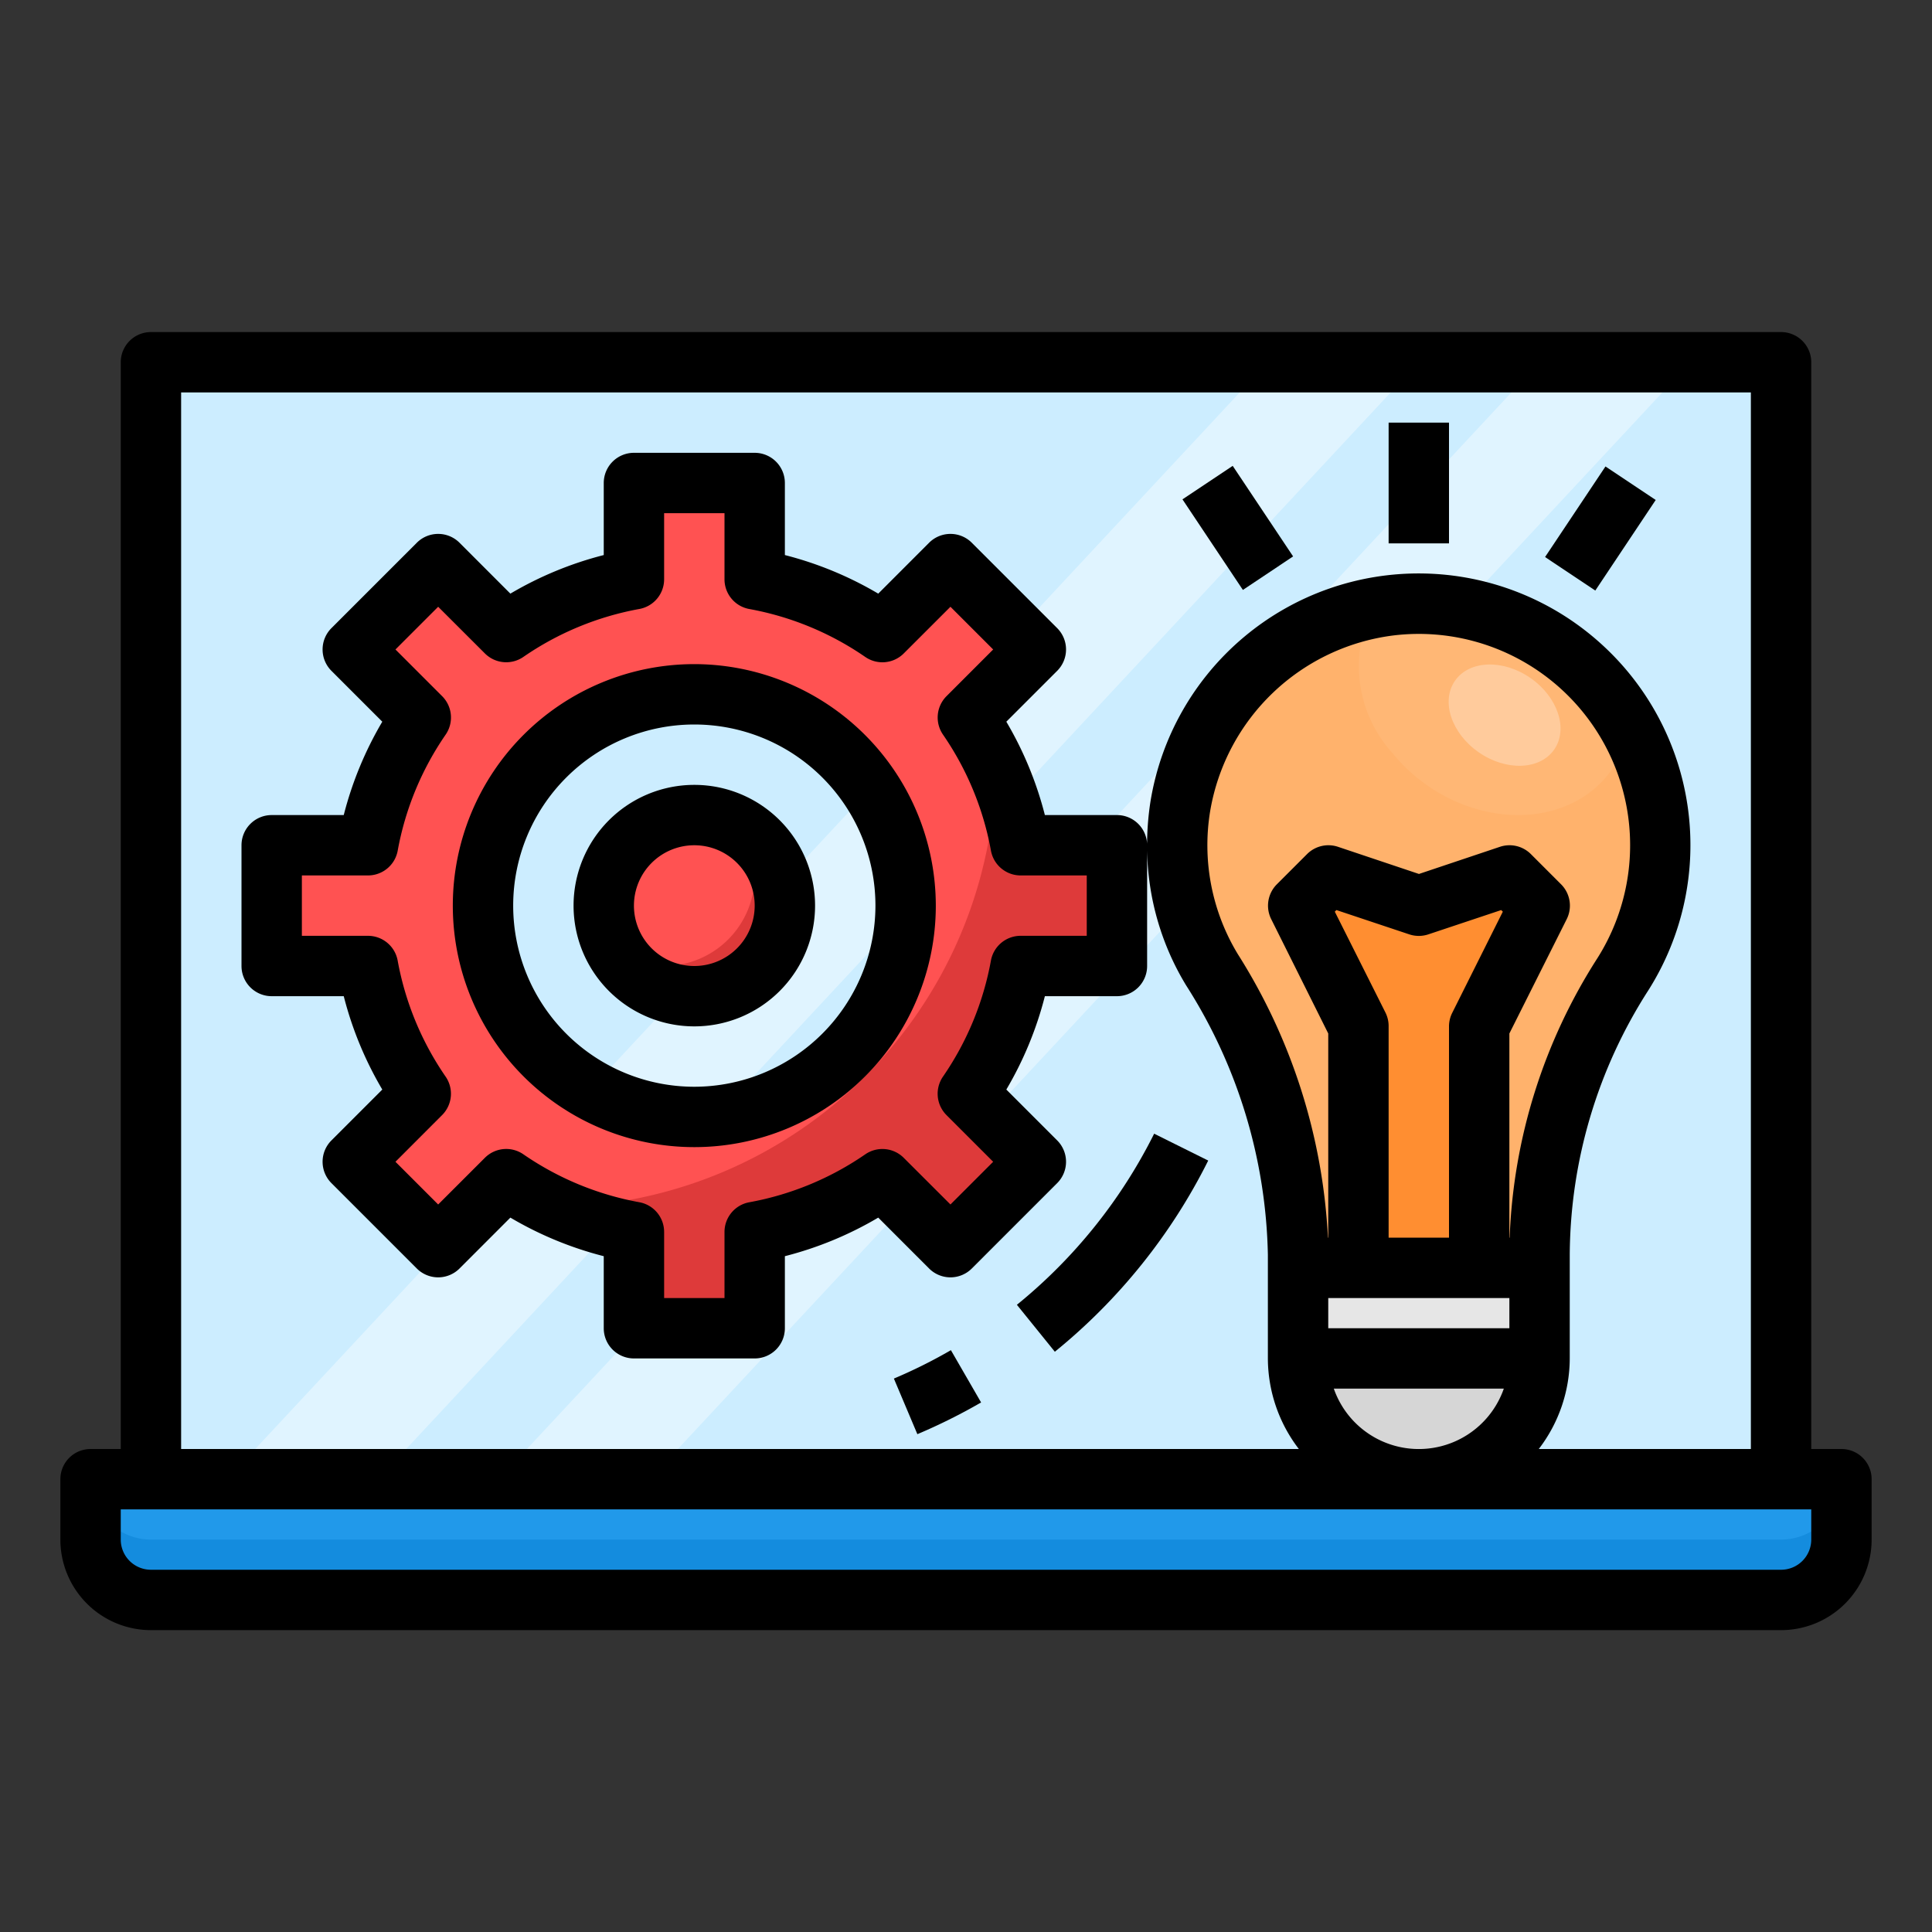 <svg id="Layer_1" height="512" viewBox="0 0 64 64" width="512" xmlns="http://www.w3.org/2000/svg" data-name="Layer 1"><rect x="0" y="0" width="64" height="64" fill="#333333" stroke="none"/><path d="m5 12v37h54v-37z" fill="#ccedff"/><path d="m7.523 49h5l34.477-37h-5z" fill="#fff" opacity=".4"/><path d="m16.523 49h5l34.477-37h-5z" fill="#fff" opacity=".4"/><path d="m5 53h54a2 2 0 0 0 2-2v-2h-58v2a2 2 0 0 0 2 2z" fill="#2199ea"/><path d="m59 51h-54a2 2 0 0 1 -2-2v2a2 2 0 0 0 2 2h54a2 2 0 0 0 2-2v-2a2 2 0 0 1 -2 2z" fill="#148cde"/><path d="m43 42h8v3h-8z" fill="#e6e6e6"/><path d="m47 49a4 4 0 0 0 4-4h-8a4 4 0 0 0 4 4z" fill="#d6d6d6"/><path d="m46.087 20.051a7.993 7.993 0 0 0 -5.938 12.075 18.287 18.287 0 0 1 2.851 9.44v.434h2v-8l-2-4 1-1 3 1 3-1 1 1-2 4v8h2v-.438a17.366 17.366 0 0 1 2.763-9.294 8 8 0 0 0 -7.676-12.217z" fill="#ffb26c"/><path d="m49 34 2-4-1-1-3 1-3-1-1 1 2 4v8h4z" fill="#ff8e31"/><path d="m33.81 32h3.19v-4h-3.19a10.927 10.927 0 0 0 -1.75-4.232l2.254-2.253-2.829-2.829-2.253 2.254a10.927 10.927 0 0 0 -4.232-1.75v-3.19h-4v3.19a10.927 10.927 0 0 0 -4.232 1.75l-2.253-2.254-2.829 2.829 2.254 2.253a10.927 10.927 0 0 0 -1.75 4.232h-3.19v4h3.19a10.927 10.927 0 0 0 1.75 4.232l-2.254 2.253 2.829 2.829 2.253-2.254a10.927 10.927 0 0 0 4.232 1.75v3.19h4v-3.19a10.927 10.927 0 0 0 4.232-1.75l2.253 2.254 2.829-2.829-2.254-2.253a10.927 10.927 0 0 0 1.75-4.232zm-10.81 5a7 7 0 1 1 7-7 7 7 0 0 1 -7 7z" fill="#ff5252"/><circle cx="23" cy="30" fill="#ff5252" r="3"/><path d="m46.087 20.051c-.218.024-.425.084-.637.126a4.292 4.292 0 0 0 .672 4.763c1.647 2.032 4.505 2.669 6.384 1.422a3.39 3.39 0 0 0 1.462-2.283 7.994 7.994 0 0 0 -7.881-4.028z" fill="#ffb775"/><ellipse cx="49.853" cy="23.679" fill="#ffcb9c" rx="1.5" ry="2" transform="matrix(.569 -.822 .822 .569 2.011 51.196)"/><path d="m32.988 25.431a14.8 14.8 0 0 1 -14.557 14.557 10.949 10.949 0 0 0 2.569.822v3.19h4v-3.19a10.927 10.927 0 0 0 4.232-1.75l2.253 2.254 2.829-2.829-2.254-2.253a10.927 10.927 0 0 0 1.75-4.232h3.19v-4h-3.19a10.949 10.949 0 0 0 -.822-2.569z" fill="#de3a3a"/><path d="m24.554 27.446a2.965 2.965 0 0 1 .446 1.554 3 3 0 0 1 -3 3 2.965 2.965 0 0 1 -1.554-.446 2.992 2.992 0 1 0 4.108-4.108z" fill="#de3a3a"/><path d="m61 48h-1v-36a1 1 0 0 0 -1-1h-54a1 1 0 0 0 -1 1v36h-1a1 1 0 0 0 -1 1v2a3 3 0 0 0 3 3h54a3 3 0 0 0 3-3v-2a1 1 0 0 0 -1-1zm-55-35h52v35h-7.026a4.948 4.948 0 0 0 1.026-3v-3.438a16.355 16.355 0 0 1 2.607-8.762 8.993 8.993 0 0 0 -1.607-11.507 9 9 0 0 0 -14.891 5.27 9.427 9.427 0 0 0 -.109 1.582v-.145a1 1 0 0 0 -1-1h-2.387a11.831 11.831 0 0 0 -1.277-3.093l1.685-1.685a1 1 0 0 0 0-1.414l-2.829-2.829a1 1 0 0 0 -1.414 0l-1.685 1.686a11.834 11.834 0 0 0 -3.093-1.278v-2.387a1 1 0 0 0 -1-1h-4a1 1 0 0 0 -1 1v2.387a11.834 11.834 0 0 0 -3.093 1.278l-1.685-1.686a1 1 0 0 0 -1.414 0l-2.829 2.829a1 1 0 0 0 0 1.414l1.685 1.685a11.831 11.831 0 0 0 -1.277 3.093h-2.387a1 1 0 0 0 -1 1v4a1 1 0 0 0 1 1h2.387a11.831 11.831 0 0 0 1.277 3.093l-1.685 1.685a1 1 0 0 0 0 1.414l2.829 2.829a1 1 0 0 0 1.414 0l1.685-1.686a11.834 11.834 0 0 0 3.093 1.278v2.387a1 1 0 0 0 1 1h4a1 1 0 0 0 1-1v-2.387a11.834 11.834 0 0 0 3.093-1.278l1.685 1.686a1 1 0 0 0 1.414 0l2.829-2.829a1 1 0 0 0 0-1.414l-1.685-1.685a11.831 11.831 0 0 0 1.277-3.093h2.387a1 1 0 0 0 1-1v-3.828a8.87 8.87 0 0 0 1.294 4.473 17.179 17.179 0 0 1 2.706 8.921v3.434a4.948 4.948 0 0 0 1.026 3h-37.026zm38.184 33h5.632a2.982 2.982 0 0 1 -5.632 0zm5.816-2h-6v-1h6zm-4.1-10.447-1.683-3.353.054-.053 2.413.805a1 1 0 0 0 .632 0l2.413-.805.054.053-1.678 3.356a1 1 0 0 0 -.105.444v7h-2v-7a1 1 0 0 0 -.1-.447zm4.1 7.447v-6.764l1.9-3.789a1 1 0 0 0 -.188-1.154l-1-1a1 1 0 0 0 -1.023-.242l-2.684.9-2.684-.9a1 1 0 0 0 -1.023.242l-1 1a1 1 0 0 0 -.188 1.154l1.89 3.789v6.764h-.01a19.365 19.365 0 0 0 -2.985-9.392 6.959 6.959 0 0 1 -.917-4.737 7.049 7.049 0 0 1 6.112-5.826 7 7 0 0 1 6.721 10.688 18.406 18.406 0 0 0 -2.912 9.267zm-18.646-4.061 1.546 1.546-1.415 1.415-1.547-1.545a1 1 0 0 0 -1.274-.117 9.881 9.881 0 0 1 -3.845 1.589 1 1 0 0 0 -.819.983v2.19h-2v-2.19a1 1 0 0 0 -.819-.984 9.881 9.881 0 0 1 -3.845-1.589 1 1 0 0 0 -1.274.117l-1.547 1.546-1.415-1.415 1.545-1.546a1 1 0 0 0 .117-1.274 9.892 9.892 0 0 1 -1.589-3.846 1 1 0 0 0 -.983-.819h-2.19v-2h2.19a1 1 0 0 0 .984-.819 9.892 9.892 0 0 1 1.589-3.846 1 1 0 0 0 -.117-1.274l-1.546-1.546 1.415-1.415 1.547 1.545a1 1 0 0 0 1.274.117 9.881 9.881 0 0 1 3.845-1.589 1 1 0 0 0 .819-.983v-2.19h2v2.19a1 1 0 0 0 .819.984 9.881 9.881 0 0 1 3.845 1.589 1 1 0 0 0 1.274-.117l1.547-1.546 1.415 1.415-1.545 1.546a1 1 0 0 0 -.117 1.274 9.892 9.892 0 0 1 1.589 3.846 1 1 0 0 0 .983.819h2.19v2h-2.19a1 1 0 0 0 -.984.819 9.892 9.892 0 0 1 -1.589 3.846 1 1 0 0 0 .117 1.274zm28.646 14.061a1 1 0 0 1 -1 1h-54a1 1 0 0 1 -1-1v-1h56z"/><path d="m23 22a8 8 0 1 0 8 8 8.009 8.009 0 0 0 -8-8zm0 14a6 6 0 1 1 6-6 6.006 6.006 0 0 1 -6 6z"/><path d="m23 26a4 4 0 1 0 4 4 4 4 0 0 0 -4-4zm0 6a2 2 0 1 1 2-2 2 2 0 0 1 -2 2z"/><path d="m29.611 45.667.778 1.842a19.131 19.131 0 0 0 2.111-1.051l-1-1.732a16.852 16.852 0 0 1 -1.889.941z"/><path d="m33.686 43.223 1.257 1.555a19.191 19.191 0 0 0 5.081-6.333l-1.791-.89a17.187 17.187 0 0 1 -4.547 5.668z"/><path d="m46 14h2v4h-2z"/><path d="m51.197 16.5h3.606v2h-3.606z" transform="matrix(.555 -.832 .832 .555 9.04 51.891)"/><path d="m40 15.697h2v3.606h-2z" transform="matrix(.832 -.555 .555 .832 -2.821 25.682)"/></svg>